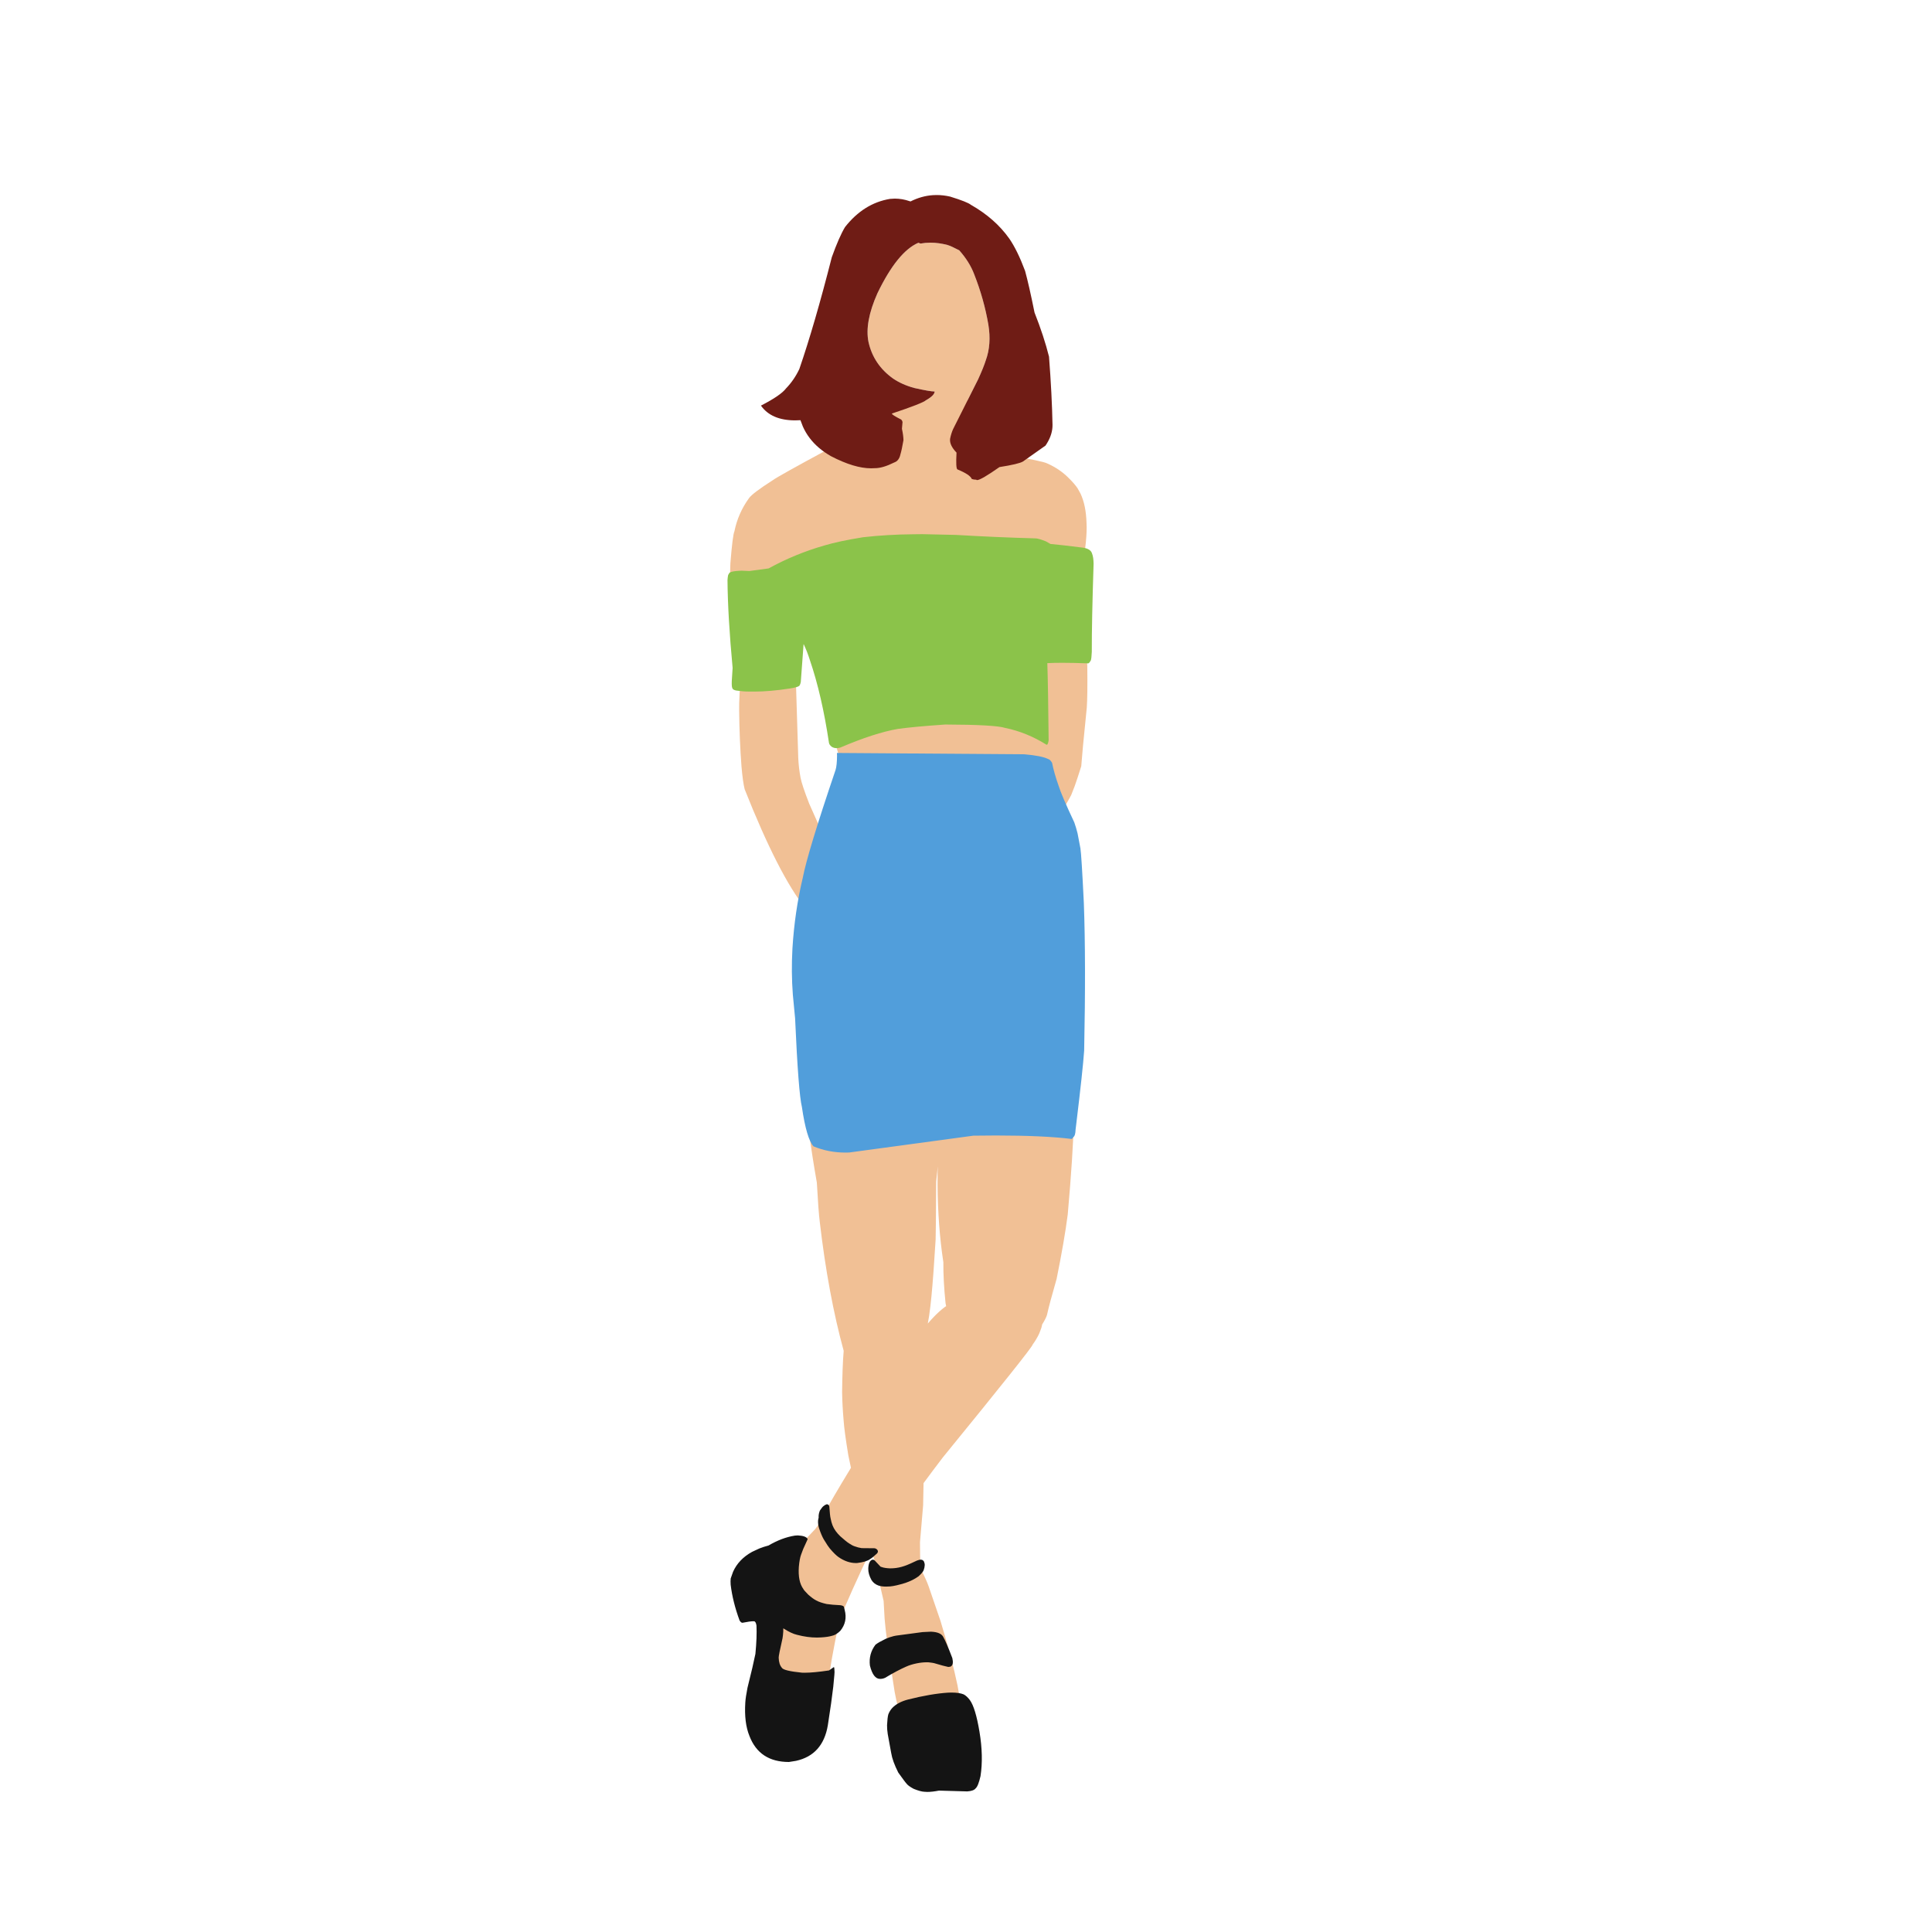 <svg xmlns="http://www.w3.org/2000/svg" xmlns:xlink="http://www.w3.org/1999/xlink" width="500" zoomAndPan="magnify" viewBox="0 0 375 375" height="500" preserveAspectRatio="xMidYMid meet" version="1.0"><defs><clipPath id="28ccb6d4f4"><path d="M 141.211 47 L 212 47 L 212 337 L 141.211 337 Z M 141.211 47 " clip-rule="nonzero"/></clipPath><clipPath id="81985dd12f"><path d="M 147 37.5 L 205 37.5 L 205 94 L 147 94 Z M 147 37.5 " clip-rule="nonzero"/></clipPath><clipPath id="84d4f3a7bd"><path d="M 141.211 103 L 212.461 103 L 212.461 146 L 141.211 146 Z M 141.211 103 " clip-rule="nonzero"/></clipPath><clipPath id="4d1bd7bd8f"><path d="M 141.211 291 L 191 291 L 191 348 L 141.211 348 Z M 141.211 291 " clip-rule="nonzero"/></clipPath></defs><rect x="-37.5" width="450" fill="#ffffff" y="-37.5" height="450" fill-opacity="1"/><rect x="-37.5" width="450" fill="#ffffff" y="-37.5" height="450" fill-opacity="1"/><g clip-path="url(#28ccb6d4f4)"><path fill="#f1c095" d="M 180.609 47.102 C 179.949 47.102 179.305 47.16 178.668 47.273 L 178.266 47.117 C 175.551 48.285 172.898 51.555 170.309 56.922 C 168.629 60.691 168.055 63.848 168.578 66.387 C 169.234 69.32 170.828 71.684 173.355 73.48 C 174.516 74.27 175.891 74.883 177.48 75.312 C 179.496 75.762 180.789 75.988 181.363 75.988 C 181.379 75.988 181.391 75.988 181.406 75.988 L 181.41 75.988 C 181.398 76.496 180.852 77.055 179.766 77.668 C 179.734 77.695 179.695 77.727 179.652 77.754 L 179.648 77.758 C 177.484 77.852 175.668 77.977 174.195 78.133 C 172.93 78.227 171.891 79.02 171.074 80.512 C 171.027 80.594 170.977 80.684 170.926 80.77 L 170.926 80.773 C 170.895 80.77 170.859 80.77 170.824 80.77 L 170.816 80.77 C 170.34 80.789 169.629 81.055 168.68 81.559 L 160.844 87.148 C 154.297 90.676 150.684 92.695 149.996 93.207 C 147.387 94.875 145.848 96.035 145.387 96.684 C 143.973 98.633 143.027 100.777 142.555 103.113 C 142.324 103.594 142.062 105.66 141.77 109.305 C 141.699 110.836 141.707 112.469 141.781 114.203 L 165.887 112.098 L 165.797 112.828 C 166.242 114.027 167.18 115.078 168.605 115.984 C 169.316 116.438 170.152 116.852 171.113 117.23 L 172.641 117.77 C 177.379 119.316 182.121 120.09 186.867 120.09 C 187.426 120.09 187.984 120.078 188.543 120.055 C 193.137 119.961 196.82 119.676 199.598 119.195 C 203.238 118.305 206.129 117.062 208.266 115.469 C 208.902 114.891 209.484 113.219 210.008 110.461 C 210.719 106.496 211.012 103.516 210.895 101.52 C 210.828 99.227 210.441 97.328 209.734 95.82 L 209.148 94.762 C 208.758 94.188 208.207 93.551 207.496 92.848 C 206.324 91.648 204.918 90.684 203.273 89.957 C 202.688 89.641 200.055 89.09 195.367 88.309 C 194.816 88.211 193.852 87.699 192.469 86.777 C 191.945 86.352 191.574 85.867 191.355 85.32 L 190.203 80.32 C 190.121 79.941 189.941 79.547 189.664 79.129 C 189.305 78.398 188.684 77.922 187.805 77.707 L 187.801 77.707 L 189.852 73.629 C 190.555 72.094 191.051 70.863 191.34 69.938 C 192.094 67.883 192.262 65.574 191.84 63.012 C 191.273 59.703 190.359 56.457 189.102 53.27 C 188.504 51.668 187.535 50.105 186.191 48.59 C 186.188 48.582 186.18 48.578 186.168 48.574 C 185.148 48.039 184.395 47.699 183.906 47.551 C 182.777 47.254 181.68 47.102 180.609 47.102 Z M 202.25 125.008 L 202.066 127.336 C 201.785 131.473 201.703 135.898 201.824 140.617 C 200.32 136.086 199.285 133.523 198.723 132.926 L 198.434 132.758 C 198.027 132.117 197.547 131.52 196.992 130.965 L 196.105 130.168 C 195.48 129.66 194.777 129.195 194.004 128.773 C 192.457 127.934 190.617 127.266 188.484 126.777 L 161.418 141.59 C 162.641 146.258 163.488 148.969 163.957 149.723 C 164.305 150.492 165.809 151.125 168.469 151.621 C 171.777 151.938 174.82 152.094 177.598 152.094 C 177.898 152.094 178.195 152.094 178.492 152.09 C 178.617 152.094 178.754 152.094 178.902 152.094 C 180.461 152.094 183.254 151.895 187.281 151.496 C 193.172 150.941 198.148 149.957 202.215 148.551 L 202.219 148.551 L 202.43 150.285 C 202.602 151.594 202.785 152.738 202.984 153.727 C 203.379 155.699 203.824 157.027 204.316 157.719 L 204.695 158.117 L 205.215 158.371 C 205.355 158.371 205.59 158.145 205.918 157.691 C 206.449 156.945 207.117 155.824 207.918 154.32 C 208.406 153.148 208.828 151.996 209.184 150.867 L 209.871 148.719 L 210.203 144.836 L 210.941 137.387 C 211.055 135.891 211.09 133.172 211.043 129.219 C 210.984 128.023 210.848 127.133 210.637 126.547 Z M 144.074 127.965 L 143.934 129.379 C 143.586 133.441 143.43 136.305 143.469 137.969 C 143.508 141.707 143.66 145.309 143.922 148.766 C 144.09 150.742 144.297 152.219 144.539 153.195 L 146.172 157.211 C 150.469 167.484 154.293 174.348 157.656 177.797 C 159.324 176.902 160.219 176.301 160.34 175.996 C 161.27 175.039 161.848 173.867 162.078 172.488 C 162.34 170.848 162.148 168.926 161.496 166.719 C 160.957 164.906 159.48 161.328 157.062 155.98 C 156.121 153.559 155.562 151.883 155.387 150.953 C 155.156 149.727 155.008 148.477 154.945 147.207 L 154.453 131.238 Z M 182.02 226.438 C 182.008 226.832 181.996 227.168 181.988 227.445 C 181.977 228.281 181.973 229.121 181.98 229.965 C 182.02 235.273 182.387 240.223 183.078 244.812 C 183.086 244.871 183.094 244.938 183.109 245.012 L 183.105 245.016 C 183.086 247.32 183.227 249.965 183.531 252.945 L 183.645 253.523 L 183.348 253.723 C 182.699 254.211 182.02 254.816 181.316 255.543 C 180.914 255.957 180.504 256.406 180.086 256.895 L 180.086 256.898 C 180.258 256.062 180.422 254.949 180.586 253.555 C 180.727 252.367 180.859 250.977 180.992 249.383 L 181.191 246.836 L 181.605 240.613 C 181.641 239.566 181.676 235.824 181.715 229.379 L 181.711 229.379 C 181.82 228.355 181.922 227.375 182.016 226.438 Z M 159.223 203.453 C 159.191 203.453 159.164 203.461 159.133 203.477 L 159.062 203.484 C 158.867 203.527 158.688 203.738 158.52 204.125 L 158.375 205.461 C 158.285 206.367 158.215 207.305 158.16 208.281 C 158.055 210.773 158.012 212.312 158.031 212.891 C 158.031 213.125 158.031 213.359 158.035 213.594 L 156.652 213.301 L 156.637 214.578 C 156.664 217.453 157.301 222.453 158.555 229.582 L 158.551 229.582 C 158.754 233.254 158.941 235.785 159.117 237.172 C 160.207 246.531 161.754 254.875 163.762 262.207 L 163.758 262.207 C 163.59 264.188 163.488 266.859 163.453 270.223 C 163.484 272.023 163.578 273.832 163.742 275.652 C 163.828 277.012 164.137 279.301 164.668 282.523 L 165.172 284.906 L 165.168 284.906 C 162.512 289.27 160.828 292.16 160.113 293.574 C 160.012 294.027 159.961 294.484 159.961 294.949 L 159.383 294.676 L 159.309 294.926 C 159.215 295.336 158.867 295.945 158.266 296.758 C 155.539 299.578 153.68 301.727 152.688 303.199 C 152.02 304.734 151.598 305.984 151.43 306.953 C 151.16 308.137 150.949 309.461 150.789 310.934 C 150.484 313.777 150.324 316.344 150.309 318.625 C 150.355 321.359 150.426 322.914 150.52 323.289 C 150.621 324.223 150.758 325.082 150.93 325.875 L 151.137 326.777 C 151.289 327.352 151.48 327.883 151.707 328.367 C 151.934 328.848 152.195 329.281 152.496 329.672 C 152.965 330.383 153.828 331.031 155.09 331.605 C 155.461 331.793 155.844 331.891 156.238 331.891 C 156.703 331.891 157.18 331.758 157.676 331.5 C 158.477 331.078 159.27 329.961 160.051 328.156 C 160.379 327.43 160.648 326.59 160.859 325.633 C 161.695 320.281 162.504 316.246 163.277 313.531 C 164.891 309.812 166.227 306.824 167.281 304.578 C 167.77 303.5 168.238 302.535 168.691 301.688 L 168.691 301.691 C 168.879 301.578 169.066 301.453 169.25 301.32 L 169.254 301.324 C 169.391 301.766 169.539 302.227 169.691 302.703 C 170.406 305.945 171.016 308.641 171.516 310.781 L 171.512 310.781 C 171.582 311.879 171.645 313.016 171.703 314.184 C 171.828 315.656 171.973 316.953 172.129 318.086 C 173.016 324.301 173.527 327.754 173.66 328.445 C 174.098 330.723 174.461 332.137 174.746 332.688 C 174.957 333.223 175.188 333.707 175.438 334.129 C 175.539 334.414 175.953 334.922 176.68 335.656 C 177.289 336.164 177.969 336.441 178.723 336.496 C 179.168 336.344 179.574 336.156 179.941 335.938 L 180.27 335.711 L 180.273 335.711 C 180.375 335.734 180.477 335.754 180.578 335.77 C 180.824 335.793 181.066 335.805 181.301 335.805 C 183.309 335.805 184.895 334.996 186.059 333.383 C 186.426 332.719 186.582 332.027 186.52 331.312 C 186.566 331.195 186.344 329.809 185.859 327.16 C 185.148 323.738 184.047 319.562 182.555 314.637 L 180.262 307.953 C 180.082 307.449 179.906 307.008 179.734 306.637 C 179.41 305.871 179.062 305.191 178.695 304.594 L 178.691 304.594 C 178.602 303.078 178.562 301.324 178.57 299.332 L 179.176 292.207 C 179.195 290.738 179.227 289.293 179.262 287.875 L 179.258 287.879 C 180.523 286.16 181.773 284.492 183.008 282.879 C 194.688 268.559 200.496 261.262 200.43 260.992 C 200.977 260.238 201.41 259.508 201.73 258.797 L 202.125 257.746 C 202.199 257.504 202.258 257.262 202.301 257.023 L 202.297 257.023 C 202.328 256.98 202.363 256.938 202.395 256.895 C 202.828 256.184 203.109 255.617 203.23 255.188 C 203.516 253.852 204.137 251.531 205.09 248.227 C 206.105 243.207 206.824 239.043 207.246 235.734 C 207.93 228.07 208.336 221.801 208.461 216.93 L 208.457 216.93 L 207.406 220.902 C 207.32 219.414 207.188 217.918 207.008 216.422 L 185.828 214.203 L 185.734 214.66 L 182.809 213.543 L 182.734 213.762 C 182.684 214.016 182.629 214.492 182.57 215.191 C 182.555 215.242 182.504 216.031 182.418 217.559 L 182.418 217.562 C 182.383 217.184 182.332 216.867 182.27 216.605 C 181.66 214.055 179.246 212.781 175.031 212.781 C 174.988 212.781 174.945 212.781 174.902 212.781 L 174.727 212.781 C 174.387 212.777 174.043 212.777 173.699 212.777 C 170.352 212.777 166.914 213.004 163.391 213.457 C 163.191 213.469 162.965 213.504 162.715 213.559 C 162.094 211.273 161.406 208.734 160.652 205.934 C 160.023 204.281 159.547 203.453 159.223 203.453 Z M 159.223 203.453 " fill-opacity="1" fill-rule="nonzero"/></g><g clip-path="url(#81985dd12f)"><path fill="#6f1c15" d="M 181.805 37.855 L 181.07 37.879 C 179.59 37.98 178.145 38.387 176.734 39.098 C 176.664 39.074 176.598 39.059 176.539 39.043 C 175.598 38.715 174.648 38.551 173.688 38.551 L 172.758 38.602 C 169.344 39.168 166.434 40.992 164.016 44.078 C 163.254 45.34 162.398 47.293 161.449 49.934 C 159.223 58.676 157.121 65.91 155.148 71.633 C 154.477 73.051 153.617 74.305 152.562 75.395 C 151.879 76.305 150.258 77.414 147.699 78.727 C 149.039 80.637 151.258 81.594 154.352 81.594 C 154.68 81.594 155.02 81.582 155.367 81.559 L 155.836 82.789 C 156.188 83.582 156.625 84.324 157.152 85.016 C 158.199 86.398 159.59 87.582 161.324 88.559 C 164.324 90.117 166.91 90.898 169.078 90.898 C 169.316 90.898 169.551 90.891 169.777 90.871 C 169.801 90.871 169.824 90.871 169.848 90.871 C 170.848 90.871 172.082 90.504 173.559 89.77 C 174.195 89.551 174.598 89.023 174.77 88.191 C 174.938 87.652 175.137 86.734 175.363 85.43 C 175.352 84.832 175.254 84.098 175.066 83.23 L 175.18 81.914 C 175.152 81.746 175.07 81.59 174.934 81.445 C 173.645 80.793 173.039 80.398 173.125 80.266 C 177.062 78.953 179.277 78.086 179.766 77.668 C 180.852 77.055 181.398 76.492 181.414 75.988 L 181.41 75.988 C 181.395 75.988 181.379 75.988 181.363 75.988 C 180.789 75.988 179.496 75.762 177.48 75.312 C 175.891 74.883 174.516 74.27 173.355 73.48 C 170.828 71.684 169.234 69.32 168.578 66.387 C 168.055 63.848 168.629 60.691 170.309 56.922 C 172.898 51.555 175.551 48.285 178.262 47.117 L 178.266 47.121 L 178.668 47.273 C 179.305 47.16 179.949 47.102 180.609 47.102 C 181.68 47.102 182.777 47.254 183.906 47.551 C 184.395 47.699 185.148 48.039 186.168 48.574 C 186.18 48.578 186.188 48.582 186.195 48.59 L 186.191 48.59 C 187.535 50.105 188.504 51.668 189.102 53.27 C 190.359 56.457 191.273 59.703 191.84 63.012 C 192.262 65.574 192.094 67.883 191.34 69.938 C 191.051 70.863 190.555 72.094 189.852 73.629 L 185.008 83.266 C 184.75 83.828 184.551 84.469 184.41 85.18 C 184.316 85.996 184.734 86.887 185.66 87.852 C 185.551 89.883 185.605 90.969 185.828 91.109 C 187.457 91.777 188.391 92.395 188.625 92.969 C 188.883 93.059 189.141 93.105 189.398 93.105 C 189.426 93.105 189.453 93.105 189.48 93.105 C 189.512 93.156 189.566 93.184 189.656 93.184 C 190.148 93.184 191.598 92.344 193.996 90.66 C 196.496 90.266 198.016 89.906 198.555 89.578 L 202.938 86.484 L 203.223 86.035 C 203.945 84.844 204.305 83.66 204.293 82.48 C 204.219 78.586 203.992 74.168 203.613 69.227 C 202.965 66.621 202.027 63.766 200.801 60.66 C 200.074 57.059 199.461 54.367 198.969 52.586 C 197.977 49.93 196.953 47.836 195.898 46.309 C 194.059 43.715 191.578 41.531 188.461 39.758 C 187.988 39.375 186.641 38.844 184.414 38.156 C 183.531 37.957 182.664 37.855 181.805 37.855 Z M 181.805 37.855 " fill-opacity="1" fill-rule="nonzero"/></g><g clip-path="url(#84d4f3a7bd)"><path fill="#8bc34a" d="M 179.008 103.68 L 177.168 103.703 C 173.953 103.727 170.738 103.918 167.523 104.277 C 164.402 104.781 161.902 105.309 160.027 105.871 C 156.191 106.973 152.574 108.461 149.188 110.332 L 149.184 110.332 L 145.457 110.832 C 144.934 110.812 144.426 110.793 143.93 110.77 L 143.426 110.793 C 142.473 110.848 141.863 110.973 141.602 111.164 C 141.395 111.457 141.293 111.668 141.297 111.805 C 141.258 112.012 141.227 112.285 141.207 112.621 C 141.246 117.297 141.578 122.98 142.203 129.668 L 142.199 129.668 C 142.148 130.469 142.098 131.309 142.039 132.191 C 142.012 132.922 142.047 133.383 142.145 133.566 C 142.215 133.805 142.48 133.961 142.938 134.039 C 143.785 134.164 144.598 134.23 145.383 134.23 C 145.5 134.23 145.621 134.227 145.738 134.227 C 145.965 134.23 146.195 134.234 146.43 134.234 C 148.406 134.234 150.676 134.039 153.234 133.648 C 154.203 133.496 154.797 133.344 155.016 133.195 C 155.191 133.145 155.332 132.871 155.434 132.367 L 155.961 125.203 L 155.98 125.016 L 155.984 125.016 C 156.449 125.98 156.852 127.02 157.199 128.129 C 158.742 132.641 159.977 137.992 160.902 144.184 C 160.938 144.422 161.102 144.668 161.395 144.918 C 161.676 145.117 162.004 145.215 162.371 145.215 C 162.598 145.215 162.84 145.176 163.098 145.102 C 167.539 143.207 171.273 141.996 174.301 141.477 C 176.367 141.191 179.43 140.906 183.484 140.629 C 189.918 140.652 193.785 140.871 195.086 141.285 C 197.887 141.859 200.566 142.945 203.121 144.547 C 203.137 144.555 203.152 144.555 203.168 144.555 C 203.332 144.555 203.457 144.266 203.539 143.684 C 203.48 137.109 203.395 132.117 203.285 128.715 L 203.277 128.715 C 204.094 128.672 205.059 128.648 206.172 128.648 C 207.605 128.648 209.281 128.684 211.203 128.758 C 211.207 128.758 211.215 128.758 211.219 128.758 C 211.34 128.758 211.516 128.562 211.734 128.172 C 211.816 127.938 211.879 127.391 211.918 126.531 C 211.906 122.57 212.023 116.871 212.266 109.426 C 212.254 108.555 212.148 107.887 211.957 107.414 C 211.77 106.816 211.184 106.445 210.199 106.301 C 207.559 105.965 205.457 105.723 203.895 105.582 L 203.891 105.582 L 203.031 105.086 C 202.086 104.707 201.414 104.512 201.02 104.5 C 195.906 104.359 190.766 104.137 185.594 103.828 Z M 179.008 103.68 " fill-opacity="1" fill-rule="nonzero"/></g><path fill="#519edb" d="M 162.449 146.148 L 162.469 146.605 C 162.461 147.922 162.363 148.879 162.176 149.465 C 158.574 160.082 156.449 167.078 155.801 170.453 C 154.766 174.797 154.105 179.344 153.812 184.09 C 153.641 187.145 153.668 190.137 153.891 193.074 L 154.336 197.734 L 154.332 197.738 C 154.758 207.305 155.195 213.023 155.652 214.887 C 156.25 218.977 157 221.516 157.898 222.504 C 159.809 223.309 161.887 223.715 164.133 223.715 C 164.363 223.715 164.594 223.707 164.828 223.699 L 174.312 222.414 L 174.309 222.418 C 174.773 222.355 175.25 222.293 175.734 222.223 L 175.73 222.223 L 188.926 220.434 L 188.922 220.434 C 190.461 220.41 191.93 220.398 193.336 220.398 C 199.488 220.398 204.379 220.625 208.004 221.07 C 208.129 221.004 208.242 220.883 208.344 220.699 L 208.34 220.699 C 208.469 220.625 208.566 220.473 208.637 220.246 C 208.715 219.98 208.762 219.641 208.773 219.227 L 208.77 219.23 C 208.809 218.973 208.844 218.691 208.875 218.387 C 209.742 211.254 210.262 206.438 210.434 203.934 C 210.676 192.363 210.652 182.793 210.371 175.223 C 210.066 169.023 209.848 165.508 209.711 164.676 L 209.152 161.742 C 208.969 161.004 208.758 160.301 208.52 159.629 C 206.859 156.102 205.855 153.754 205.5 152.59 C 204.902 150.914 204.473 149.406 204.207 148.059 C 203.949 147.629 203.699 147.387 203.461 147.332 C 202.609 146.906 201.062 146.598 198.816 146.406 Z M 162.449 146.148 " fill-opacity="1" fill-rule="nonzero"/><g clip-path="url(#4d1bd7bd8f)"><path fill="#141414" d="M 160.523 291.977 L 160.457 291.98 C 160.25 292.043 160.047 292.16 159.852 292.324 C 159.703 292.418 159.473 292.699 159.156 293.172 C 159.078 293.328 159.008 293.559 158.938 293.863 C 158.891 294.133 158.879 294.371 158.898 294.57 C 158.84 294.773 158.805 294.973 158.785 295.176 C 158.762 295.656 158.824 296.137 158.977 296.625 C 159.289 297.562 159.598 298.293 159.906 298.812 C 160.461 299.723 160.84 300.297 161.047 300.535 C 161.758 301.375 162.336 301.945 162.789 302.25 C 163.895 303.008 165.012 303.387 166.141 303.387 C 166.211 303.387 166.277 303.387 166.348 303.383 C 167.547 303.238 168.379 302.992 168.848 302.645 C 169.18 302.441 169.633 302.078 170.207 301.547 C 170.395 301.348 170.445 301.156 170.371 300.977 C 170.289 300.758 170.094 300.605 169.793 300.516 L 167.25 300.492 C 166.797 300.426 166.332 300.305 165.855 300.129 C 165.543 300.023 165.184 299.828 164.77 299.547 C 164.453 299.352 163.898 298.902 163.105 298.195 C 162.387 297.512 161.879 296.797 161.586 296.047 C 161.438 295.668 161.316 295.223 161.219 294.707 C 161.133 294.359 161.051 293.602 160.973 292.438 C 160.922 292.156 160.773 292 160.523 291.977 Z M 169.414 302.723 L 169.363 302.727 C 168.844 302.859 168.566 303.438 168.531 304.465 C 168.512 305.164 168.723 305.902 169.156 306.684 C 169.469 307.18 169.902 307.527 170.461 307.734 C 170.855 307.883 171.375 307.957 172.02 307.957 C 172.25 307.957 172.496 307.945 172.758 307.926 C 173.484 307.863 174.484 307.633 175.766 307.234 C 176.754 306.891 177.594 306.469 178.289 305.961 C 178.895 305.414 179.238 304.988 179.312 304.68 C 179.414 304.387 179.469 304.117 179.48 303.871 C 179.516 303.676 179.465 303.402 179.324 303.059 C 179.238 302.93 179.133 302.84 179.008 302.785 C 178.98 302.762 178.875 302.742 178.688 302.73 C 178.609 302.73 178.527 302.742 178.441 302.762 C 178.223 302.816 178.07 302.863 177.98 302.906 C 176.977 303.379 176.316 303.676 176 303.793 C 175.723 303.902 175.379 304.016 174.969 304.133 C 174.285 304.32 173.562 304.418 172.793 304.418 C 172.781 304.418 172.766 304.418 172.75 304.418 C 172.43 304.406 172.129 304.379 171.852 304.336 C 171.629 304.316 171.32 304.234 170.922 304.098 L 169.773 302.875 C 169.676 302.785 169.555 302.734 169.414 302.723 Z M 180.73 316.711 L 180.648 316.711 L 179.055 316.789 L 173.934 317.473 L 173.488 317.562 C 172.961 317.688 172.434 317.867 171.906 318.098 C 170.988 318.543 170.332 318.918 169.941 319.223 C 169.031 320.41 168.668 321.762 168.848 323.273 C 169.277 325.008 169.93 325.871 170.801 325.871 C 170.832 325.871 170.859 325.871 170.891 325.871 C 171.211 325.867 171.52 325.797 171.816 325.652 C 173.395 324.703 174.758 323.98 175.902 323.484 C 176.492 323.219 177.176 323.008 177.953 322.852 C 178.641 322.715 179.277 322.648 179.863 322.648 C 179.992 322.648 180.121 322.648 180.242 322.656 C 180.789 322.719 181.141 322.77 181.297 322.812 C 182.613 323.203 183.523 323.449 184.031 323.547 C 184.051 323.547 184.07 323.547 184.094 323.547 C 184.344 323.547 184.52 323.5 184.625 323.406 C 184.961 323.164 185.035 322.641 184.848 321.84 C 184.055 319.762 183.488 318.43 183.148 317.852 C 182.863 317.148 182.059 316.766 180.73 316.711 Z M 154.863 298.023 L 154.316 298.055 C 152.637 298.312 150.918 298.957 149.164 299.984 L 149.16 299.984 C 148.531 300.148 147.938 300.34 147.387 300.559 L 145.984 301.211 C 145.117 301.688 144.371 302.25 143.754 302.898 C 143.137 303.543 142.645 304.277 142.281 305.094 L 141.828 306.383 C 141.789 306.723 141.789 307.121 141.82 307.578 C 142.082 309.793 142.66 312.109 143.551 314.531 C 143.734 314.832 143.918 314.98 144.109 314.98 C 145.102 314.781 145.801 314.684 146.215 314.684 C 146.273 314.684 146.328 314.688 146.379 314.691 C 146.598 314.715 146.75 314.996 146.832 315.527 C 146.902 317.004 146.836 318.832 146.625 321.016 C 146.332 322.477 145.82 324.676 145.082 327.613 C 144.844 328.844 144.703 329.781 144.664 330.434 C 144.496 333.059 144.762 335.234 145.469 336.957 C 146.754 340.316 149.309 342 153.129 342 L 154.5 341.781 C 155.371 341.59 156.152 341.301 156.844 340.918 C 158.227 340.152 159.258 339 159.93 337.469 C 160.27 336.703 160.52 335.844 160.68 334.887 C 161.176 331.723 161.527 329.223 161.738 327.379 C 161.941 325.367 162.02 324.355 161.973 324.352 C 161.973 323.926 161.934 323.664 161.859 323.57 C 161.535 323.797 161.219 324.016 160.91 324.23 L 160.906 324.23 C 158.922 324.527 157.34 324.676 156.164 324.676 C 155.996 324.676 155.832 324.676 155.68 324.668 C 153.285 324.43 151.977 324.109 151.762 323.715 C 151.375 323.273 151.168 322.621 151.141 321.754 C 151.125 321.504 151.375 320.25 151.887 317.992 C 151.941 317.719 151.988 317.277 152.031 316.672 C 152.035 316.477 152.039 316.27 152.035 316.059 L 152.039 316.059 C 153.078 316.73 153.965 317.148 154.703 317.316 C 156.055 317.672 157.34 317.848 158.559 317.848 C 158.84 317.848 159.117 317.84 159.391 317.82 C 160.27 317.77 160.973 317.664 161.512 317.5 C 162 317.41 162.523 317.098 163.086 316.559 C 164.07 315.379 164.359 314.02 163.949 312.473 L 163.789 311.844 C 163.699 311.75 163.57 311.676 163.402 311.629 L 163.121 311.57 C 162.074 311.523 161.184 311.449 160.457 311.34 C 159.594 311.145 158.918 310.914 158.438 310.652 C 158.016 310.441 157.5 310.066 156.891 309.531 C 156.305 308.938 155.992 308.574 155.941 308.441 C 155.215 307.445 154.922 306.004 155.055 304.113 C 155.152 303.035 155.301 302.238 155.504 301.723 L 155.898 300.668 L 156.773 298.742 C 156.578 298.316 155.941 298.078 154.863 298.023 Z M 184.715 328.527 L 184.059 328.539 C 181.816 328.684 179.211 329.129 176.242 329.879 C 174.902 330.23 173.875 330.781 173.164 331.539 C 172.852 331.883 172.602 332.289 172.418 332.766 C 172.305 333.18 172.223 333.879 172.176 334.867 C 172.168 335.387 172.215 335.957 172.309 336.578 L 172.98 340.254 C 173.148 341.309 173.605 342.574 174.352 344.051 C 175.238 345.297 175.797 346.043 176.027 346.281 C 176.238 346.543 176.68 346.855 177.352 347.215 C 178.219 347.566 178.906 347.758 179.418 347.781 C 179.594 347.805 179.789 347.812 180 347.812 C 180.613 347.812 181.363 347.727 182.258 347.555 L 187.742 347.711 C 188.566 347.656 189.109 347.461 189.363 347.125 C 189.703 346.84 190.02 346.047 190.316 344.746 C 190.715 342.184 190.648 339.305 190.113 336.113 C 189.594 333.016 188.973 330.973 188.25 329.984 C 187.863 329.465 187.465 329.098 187.051 328.879 C 186.496 328.648 185.719 328.527 184.715 328.527 Z M 184.715 328.527 " fill-opacity="1" fill-rule="nonzero"/></g></svg>